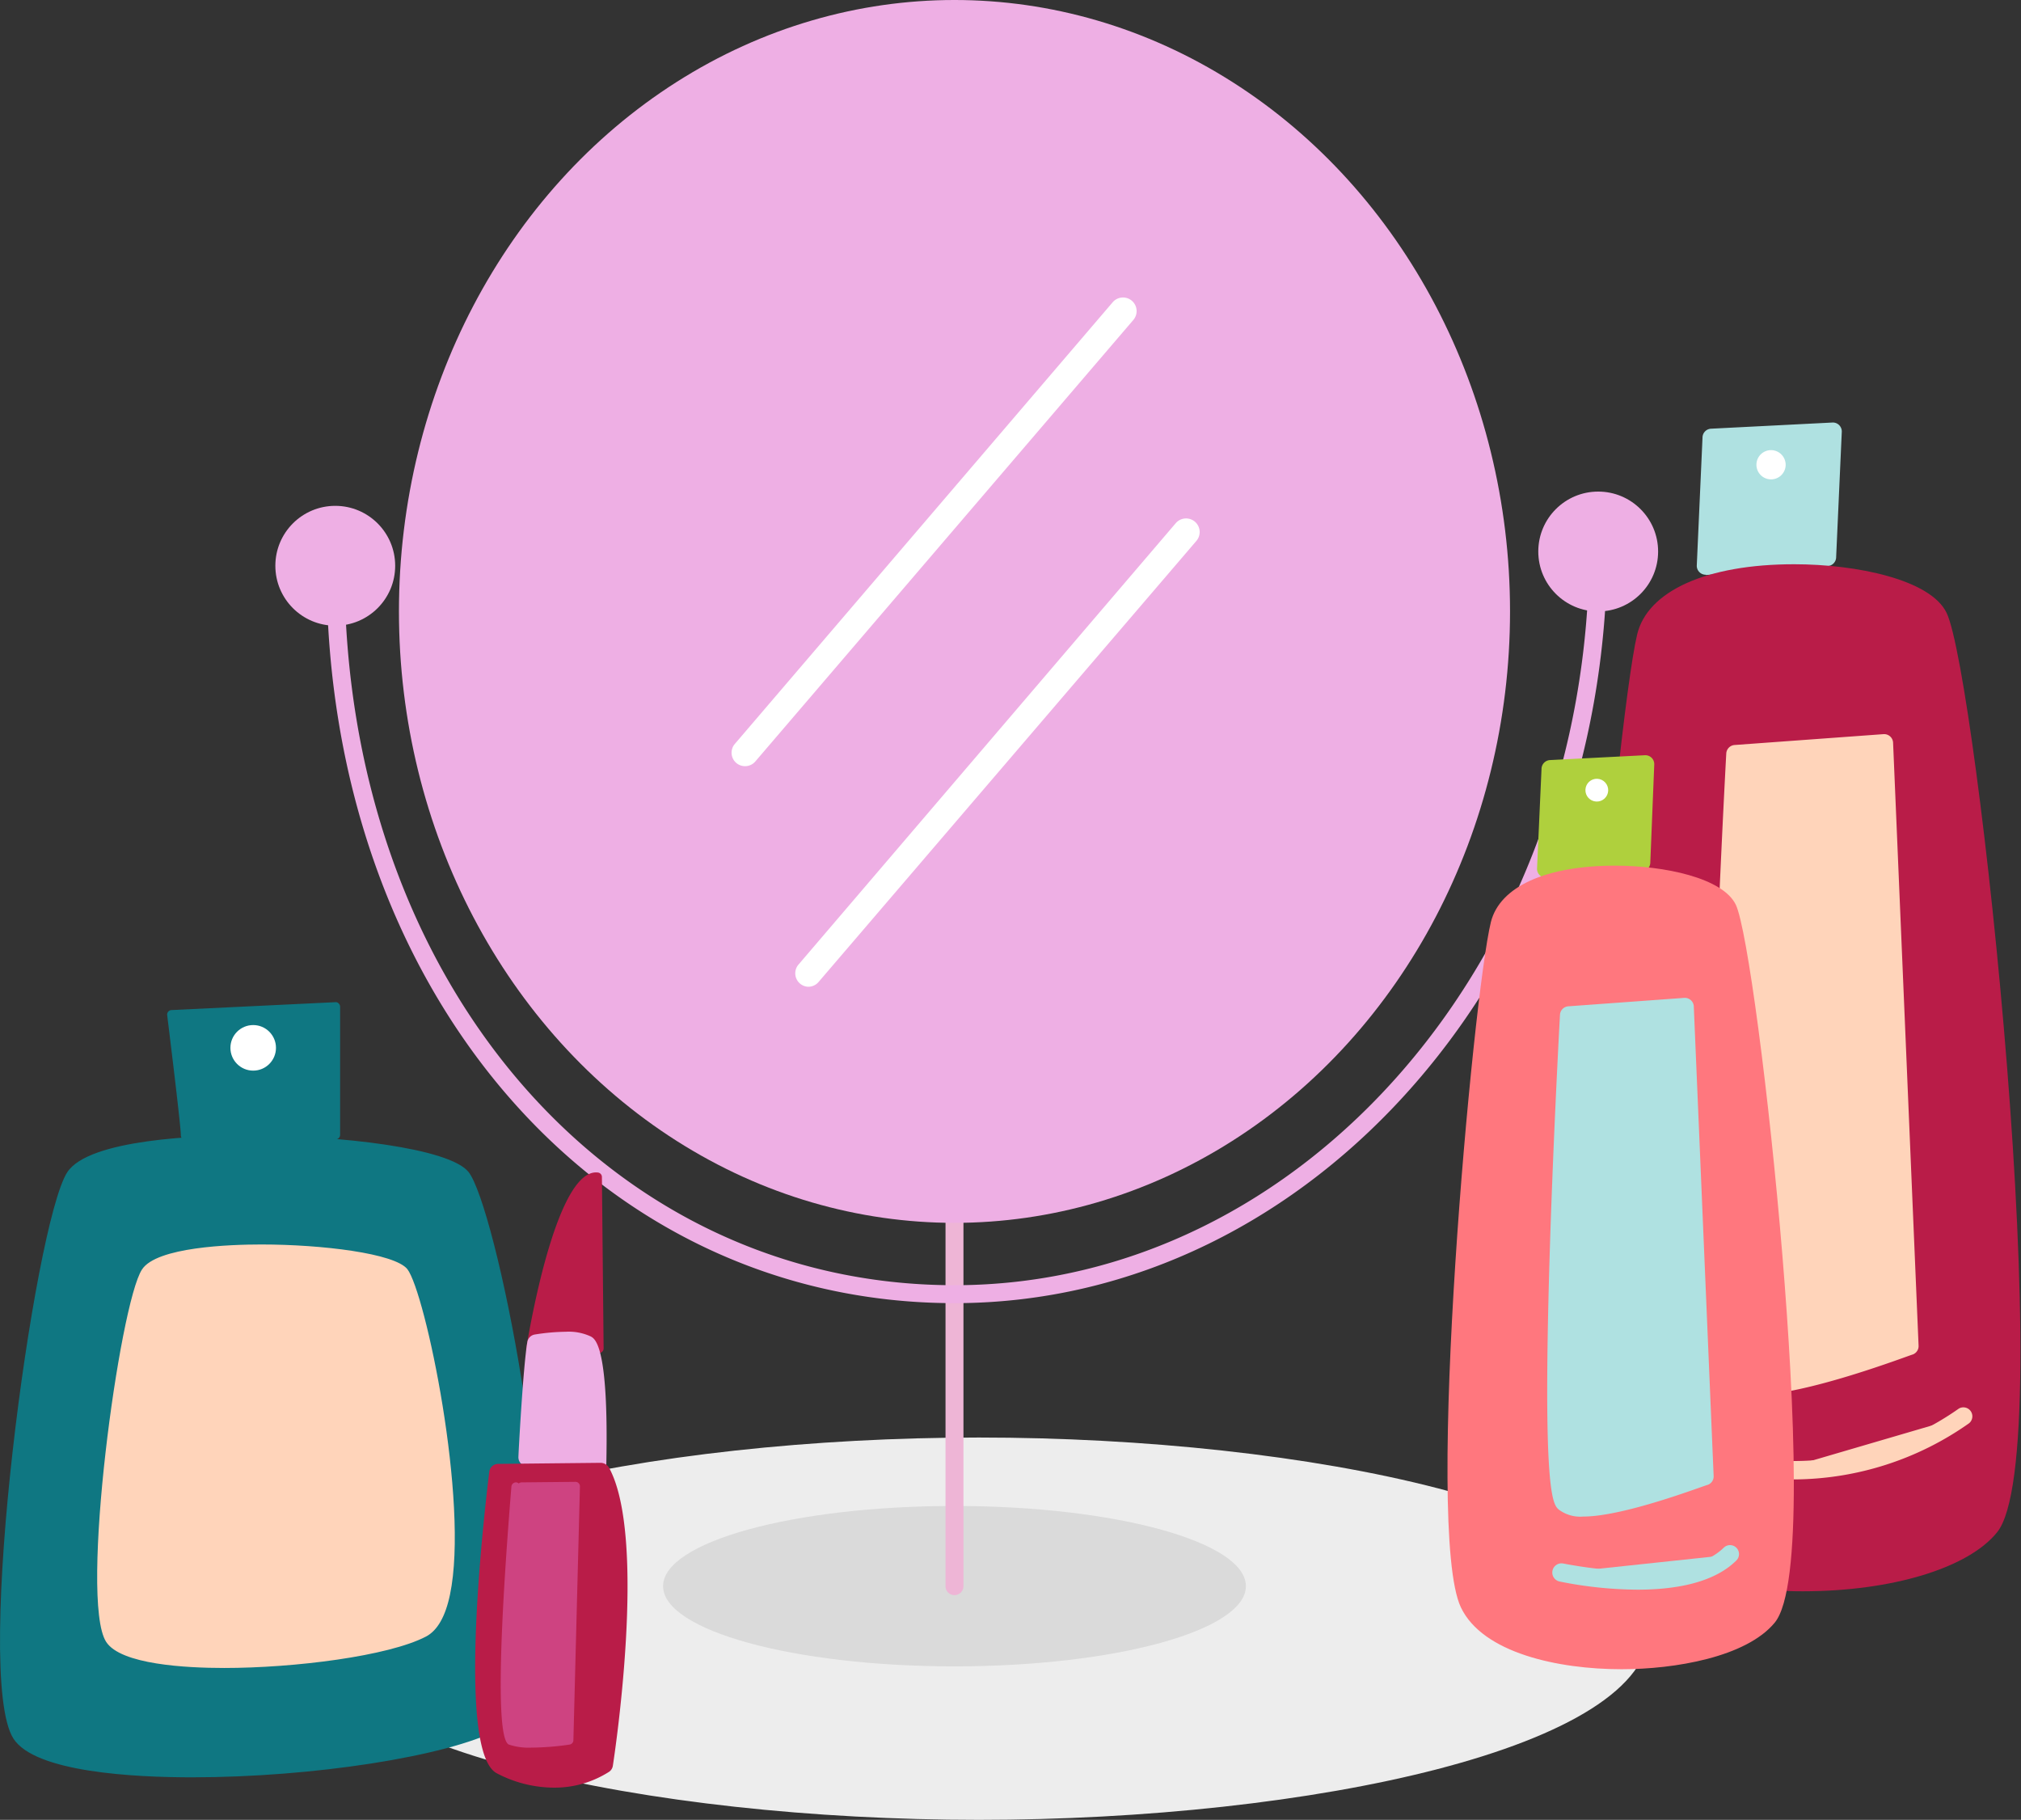 <svg xmlns="http://www.w3.org/2000/svg" viewBox="0 0 225.33 202.87"><rect x="0" y="0" width="225.33" height="202.87" fill="#333333" stroke="none"/><defs><style>.cls-1{fill:#ededed;}.cls-2{fill:#dadada;}.cls-3{fill:#eeb5d6;}.cls-4{fill:#eeafe4;}.cls-5{fill:#fff;}.cls-6{fill:#0f7782;}.cls-7{fill:#ffd4ba;}.cls-8{fill:#afe1e1;}.cls-9{fill:#b91c48;}.cls-10{fill:#afd03d;}.cls-11{fill:#ff777e;}.cls-12{fill:#ce4381;}</style></defs><title>beauteetbienetre</title><g id="Calque_2" data-name="Calque 2"><g id="Calque_1-2" data-name="Calque 1"><ellipse class="cls-1" cx="109.13" cy="181.56" rx="73.79" ry="20.31"/><path class="cls-1" d="M109.13,202.87c-36.76,0-74.79-8-74.79-21.31s38-21.31,74.79-21.31,74.79,8,74.79,21.31S145.9,202.87,109.13,202.87Zm0-40.62c-39.46,0-72.79,8.84-72.79,19.31s33.33,19.31,72.79,19.31,72.79-8.84,72.79-19.31S148.59,162.25,109.13,162.25Z"/><ellipse class="cls-2" cx="106.42" cy="176.82" rx="32.49" ry="8.94"/><path class="cls-3" d="M106.42,177.82a1,1,0,0,1-1-1v-40.5a1,1,0,0,1,2,0v40.5A1,1,0,0,1,106.42,177.82Z"/><path class="cls-4" d="M106.42,145.27c-39.93,0-70-35-70-81.45a1,1,0,0,1,2,0c0,45.29,29.25,79.45,68,79.45,39,0,70.76-36.69,70.76-81.79a1,1,0,0,1,2,0C179.19,107.68,146.54,145.27,106.42,145.27Z"/><ellipse class="cls-4" cx="106.42" cy="68.16" rx="61.94" ry="68.16"/><path class="cls-5" d="M83.07,85.41a1.5,1.5,0,0,1-1.14-2.48l42.14-49.25a1.5,1.5,0,0,1,2.28,2L84.21,84.89A1.5,1.5,0,0,1,83.07,85.41Z"/><path class="cls-5" d="M90.09,110A1.5,1.5,0,0,1,89,107.56L131.1,58.31a1.5,1.5,0,0,1,2.28,2L91.23,109.51A1.5,1.5,0,0,1,90.09,110Z"/><circle class="cls-4" cx="178.19" cy="61.48" r="6.68"/><circle class="cls-4" cx="37.38" cy="63.07" r="6.68"/><path class="cls-6" d="M7.94,131c-3.88,6-10.34,55.77-6,62.57s43.09,4.25,53.43-1.16,0-57.1-3.45-61.41S11.82,124.92,7.94,131Z"/><path class="cls-6" d="M21.39,198.13h0c-6.41,0-17.51-.56-19.9-4.33-4.5-7.1,2.29-57.28,6-63.11,2.4-3.73,14.85-4.13,20.09-4.13,10.37,0,22.54,1.43,24.66,4.09,3,3.79,10.42,40,7.23,55.23-.76,3.64-2.09,6-3.94,6.94C49.87,195.79,34.86,198.13,21.39,198.13Zm6.23-70.58c-10.42,0-17.79,1.41-19.25,3.67-4,6.26-9.95,55.85-6,62,1.54,2.42,8.66,3.87,19.06,3.87,13.33,0,28.14-2.28,33.72-5.2,1.57-.82,2.72-2.93,3.42-6.26,3.31-15.77-4.5-51.24-7-54.4C49.89,129.25,38.95,127.55,27.61,127.55Z"/><path class="cls-6" d="M19.1,113.08s1.52,12.24,1.52,13.41,16.75,0,16.75,0V112.2Z"/><path class="cls-6" d="M25,127.51h0c-4.14,0-4.84-.31-4.84-1,0-.9-1-9.12-1.52-13.35a.5.5,0,0,1,.47-.56l18.28-.88a.43.43,0,0,1,.37.14.5.5,0,0,1,.16.36v14.29a.5.5,0,0,1-.46.5C37.33,127,29.89,127.51,25,127.51Zm-3.85-1.25a16.32,16.32,0,0,0,3.85.25c4.18,0,10.2-.37,11.91-.49V112.73l-17.21.83C19.94,115.83,21,124.48,21.11,126.26Z"/><circle class="cls-5" cx="28.23" cy="116.81" r="2.54"/><path class="cls-7" d="M16.24,141.79c-2.54,3.95-6.77,36.51-3.95,41s28.21,2.78,35-.76,0-37.39-2.26-40.21S18.77,137.84,16.24,141.79Z"/><path class="cls-7" d="M25,185.94h0c-4.23,0-11.56-.38-13.17-2.92-3-4.67,1.49-37.67,4-41.5,1.62-2.51,9.84-2.79,13.3-2.79,6.83,0,14.86,1,16.28,2.74,2,2.55,6.92,26,4.76,36.3-.51,2.44-1.41,4-2.66,4.66C43.31,184.63,32.79,185.94,25,185.94Zm4.07-46.2c-6.66,0-11.55.91-12.46,2.33-2.62,4.08-6.5,36.4-3.95,40.43,1,1.53,5.58,2.45,12.33,2.45h0c8.7,0,18.36-1.49,22-3.38,1-.51,1.7-1.85,2.15-4,2.16-10.29-2.92-33.42-4.57-35.47C43.59,140.82,36.49,139.74,29.11,139.74Z"/><polygon class="cls-8" points="190.18 63.06 190.82 48.78 204.41 48.09 203.77 62.1 190.18 63.06"/><path class="cls-8" d="M190.18,64.07a1,1,0,0,1-1-1l.64-14.28a1,1,0,0,1,.95-1l13.58-.69a1,1,0,0,1,1,1l-.63,14a1,1,0,0,1-.93,1l-13.59,1Zm1.6-14.33L191.23,62l11.59-.82.54-12Z"/><path class="cls-5" d="M199.09,51.88a1.63,1.63,0,1,1-1.56-1.7A1.64,1.64,0,0,1,199.09,51.88Z"/><path class="cls-9" d="M183.55,71c-2.43,9.89-9.48,86.61-4.4,97.28S215,178.59,222,170.2s-2.83-95.42-5.74-101.43S186,61.08,183.55,71Z"/><path class="cls-9" d="M201,177.39h0c-9,0-19.71-2.29-22.76-8.7s-1.75-33.7-.71-49.43c1.48-22.53,3.85-43.66,5-48.52s7.75-7.84,17.51-7.84c6.93,0,15.22,1.7,17,5.43,3.35,6.94,12.75,93.87,5.61,102.5C219.43,174.82,210.91,177.39,201,177.39ZM200.09,64.9c-6.47,0-14.43,1.65-15.57,6.31s-3.55,26.39-5,48.17c-1.74,26.43-1.55,44.09.52,48.44,2.19,4.59,10.41,7.56,21,7.56,9.18,0,17.29-2.34,20.17-5.83,2.72-3.3,2.94-22.32.59-50.89-2-24.1-5.16-46.77-6.46-49.47C214.17,66.83,207.34,64.9,200.09,64.9Z"/><path class="cls-7" d="M210.07,82.84,212.91,150s-17,6.63-20.05,3.88.62-69.82.62-69.82Z"/><path class="cls-7" d="M195.5,155.53a4.86,4.86,0,0,1-3.32-.92c-.73-.66-2.26-2-1.17-36.72.53-16.93,1.45-33.74,1.46-33.9a1,1,0,0,1,.93-.94L210,81.84a1,1,0,0,1,1.07,1l2.84,67.15a1,1,0,0,1-.64,1C212.79,151.11,201.37,155.53,195.5,155.53ZM194.42,85c-1.37,25.23-2.78,65.33-.85,68.2a3.38,3.38,0,0,0,1.93.36c4.72,0,13.84-3.28,16.37-4.23l-2.76-65.4Z"/><path class="cls-7" d="M198.49,163.86a32.67,32.67,0,0,0,20.48-6"/><path class="cls-7" d="M200.2,164.92c-1.07,0-1.72-.06-1.82-.08a1,1,0,0,1,.21-2,32,32,0,0,0,19.8-5.81,1,1,0,0,1,1.15,1.63A34.13,34.13,0,0,1,200.2,164.92Z"/><polygon class="cls-10" points="172.37 96.85 172.87 85.73 183.45 85.19 182.96 96.1 172.37 96.85"/><path class="cls-10" d="M172.37,97.85a1,1,0,0,1-1-1l.5-11.12a1,1,0,0,1,.95-1l10.57-.54a1,1,0,0,1,.76.29,1,1,0,0,1,.29.75L184,96.14a1,1,0,0,1-.93,1l-10.59.75Zm1.46-11.17-.41,9.09,8.58-.61.4-8.92Z"/><circle class="cls-5" cx="178.04" cy="88.08" r="1.27" transform="translate(82.03 261.98) rotate(-87.42)"/><path class="cls-11" d="M167.21,103c-1.89,7.7-7.38,67.43-3.42,75.74s27.92,8,33.32,1.51-2.21-74.29-4.47-79S169.1,95.31,167.21,103Z"/><path class="cls-11" d="M180.8,186.08h0c-7.08,0-15.5-1.81-17.92-6.9-4.11-8.64,1.35-68.26,3.35-76.41,1-3.93,6.14-6.27,13.85-6.27,5.47,0,12,1.36,13.45,4.35,1.25,2.59,3.73,21.25,5.2,39.14,1.36,16.53,2.32,37.05-.86,40.9S186.7,186.08,180.8,186.08Zm-.72-87.58c-5,0-11,1.24-11.91,4.75-2.09,8.53-7.1,67.49-3.49,75.07,1.67,3.5,8,5.76,16.11,5.76h0c7.09,0,13.33-1.79,15.53-4.46,4.6-5.57-1.9-72.31-4.6-77.9C191,100.17,186.32,98.5,180.09,98.5Z"/><path class="cls-8" d="M187.85,112.24l2.21,52.28s-13.23,5.16-15.61,3,.48-54.36.48-54.36Z"/><path class="cls-8" d="M176.52,169.06a4,4,0,0,1-2.73-.78c-.64-.58-1.83-1.65-1-28.76.41-13.18,1.13-26.27,1.14-26.4a1,1,0,0,1,.93-.94l12.92-.94a1,1,0,0,1,1.07,1l2.21,52.28a1,1,0,0,1-.64,1C190,165.6,181.12,169.06,176.52,169.06Zm-1.35-2.23a2.68,2.68,0,0,0,1.35.23c3.55,0,10.37-2.42,12.52-3.22l-2.14-50.53-11,.8C174.84,133.46,173.76,164,175.17,166.84Z"/><path class="cls-8" d="M174.1,175.32s13.65,3,18.79-2"/><path class="cls-8" d="M182.58,177.21a44.92,44.92,0,0,1-8.7-.91,1,1,0,0,1,.43-2c.13,0,13.18,2.81,17.88-1.77a1,1,0,0,1,1.4,1.43C191,176.53,186.58,177.21,182.58,177.21Z"/><path class="cls-9" d="M66.59,131.21l.19,19.12-7.62.08S62.4,130.67,66.59,131.21Z"/><path class="cls-9" d="M59.16,150.9a.5.5,0,0,1-.49-.58c.55-3.33,3.56-20.17,8-19.61a.5.5,0,0,1,.44.49l.19,19.12a.5.5,0,0,1-.5.5l-7.62.08Zm6.93-19.15c-2.52.85-5.15,11.17-6.34,18.14l6.52-.07Z"/><path class="cls-4" d="M58.8,162.45s.53-10.22,1-12.74c0,0,4.16-.72,5.61.1s1.21,13.42,1.21,13.42Z"/><path class="cls-4" d="M66.6,164.23h-.1l-7.8-.78a1,1,0,0,1-.9-1c0-.42.54-10.31,1-12.87a1,1,0,0,1,.81-.81,23.08,23.08,0,0,1,3.45-.31,5.82,5.82,0,0,1,2.82.53c.49.28,2,1.12,1.72,14.3a1,1,0,0,1-1,1Zm-6.75-2.68,5.77.57c0-5-.24-10.46-.82-11.49a4.75,4.75,0,0,0-1.73-.22,19.57,19.57,0,0,0-2.4.17C60.33,153.19,60,159.21,59.85,161.55Z"/><path class="cls-9" d="M55.54,164.18s-3.7,30.55.33,32.61c6.67,3.4,11.51-.11,11.51-.11s3.87-25-.33-32.61Z"/><path class="cls-9" d="M61.7,199.28h0a13.78,13.78,0,0,1-6.29-1.59c-4.32-2.2-1.75-26.29-.86-33.62a1,1,0,0,1,1-.88L67,163.07a1.13,1.13,0,0,1,.89.52c4.31,7.83.6,32.21.44,33.25a1,1,0,0,1-.4.66A11.3,11.3,0,0,1,61.7,199.28Zm-5.27-34.1c-2,17.41-1.73,29.9-.11,30.73a11.82,11.82,0,0,0,5.38,1.37h0a9.72,9.72,0,0,0,4.75-1.2c.48-3.29,3.26-23.78,0-31Z"/><path class="cls-12" d="M58.17,165.74l6-.06L63.43,194s-4.84.77-6.5.07.58-28.27.58-28.27"/><path class="cls-12" d="M59.23,194.82a7,7,0,0,1-2.49-.34c-1.65-.7-.76-16,.28-28.77a.51.51,0,0,1,.54-.46.5.5,0,0,1,.28.12.5.5,0,0,1,.32-.12l6-.06h0a.5.5,0,0,1,.5.51L63.93,194a.5.5,0,0,1-.42.48A31,31,0,0,1,59.23,194.82Zm-2-1.23c1.19.44,4.23.15,5.75-.06l.76-27.33-5.53.06a.57.57,0,0,1-.19,0C57,178.6,56.38,192.21,57.2,193.58Z"/></g></g></svg>